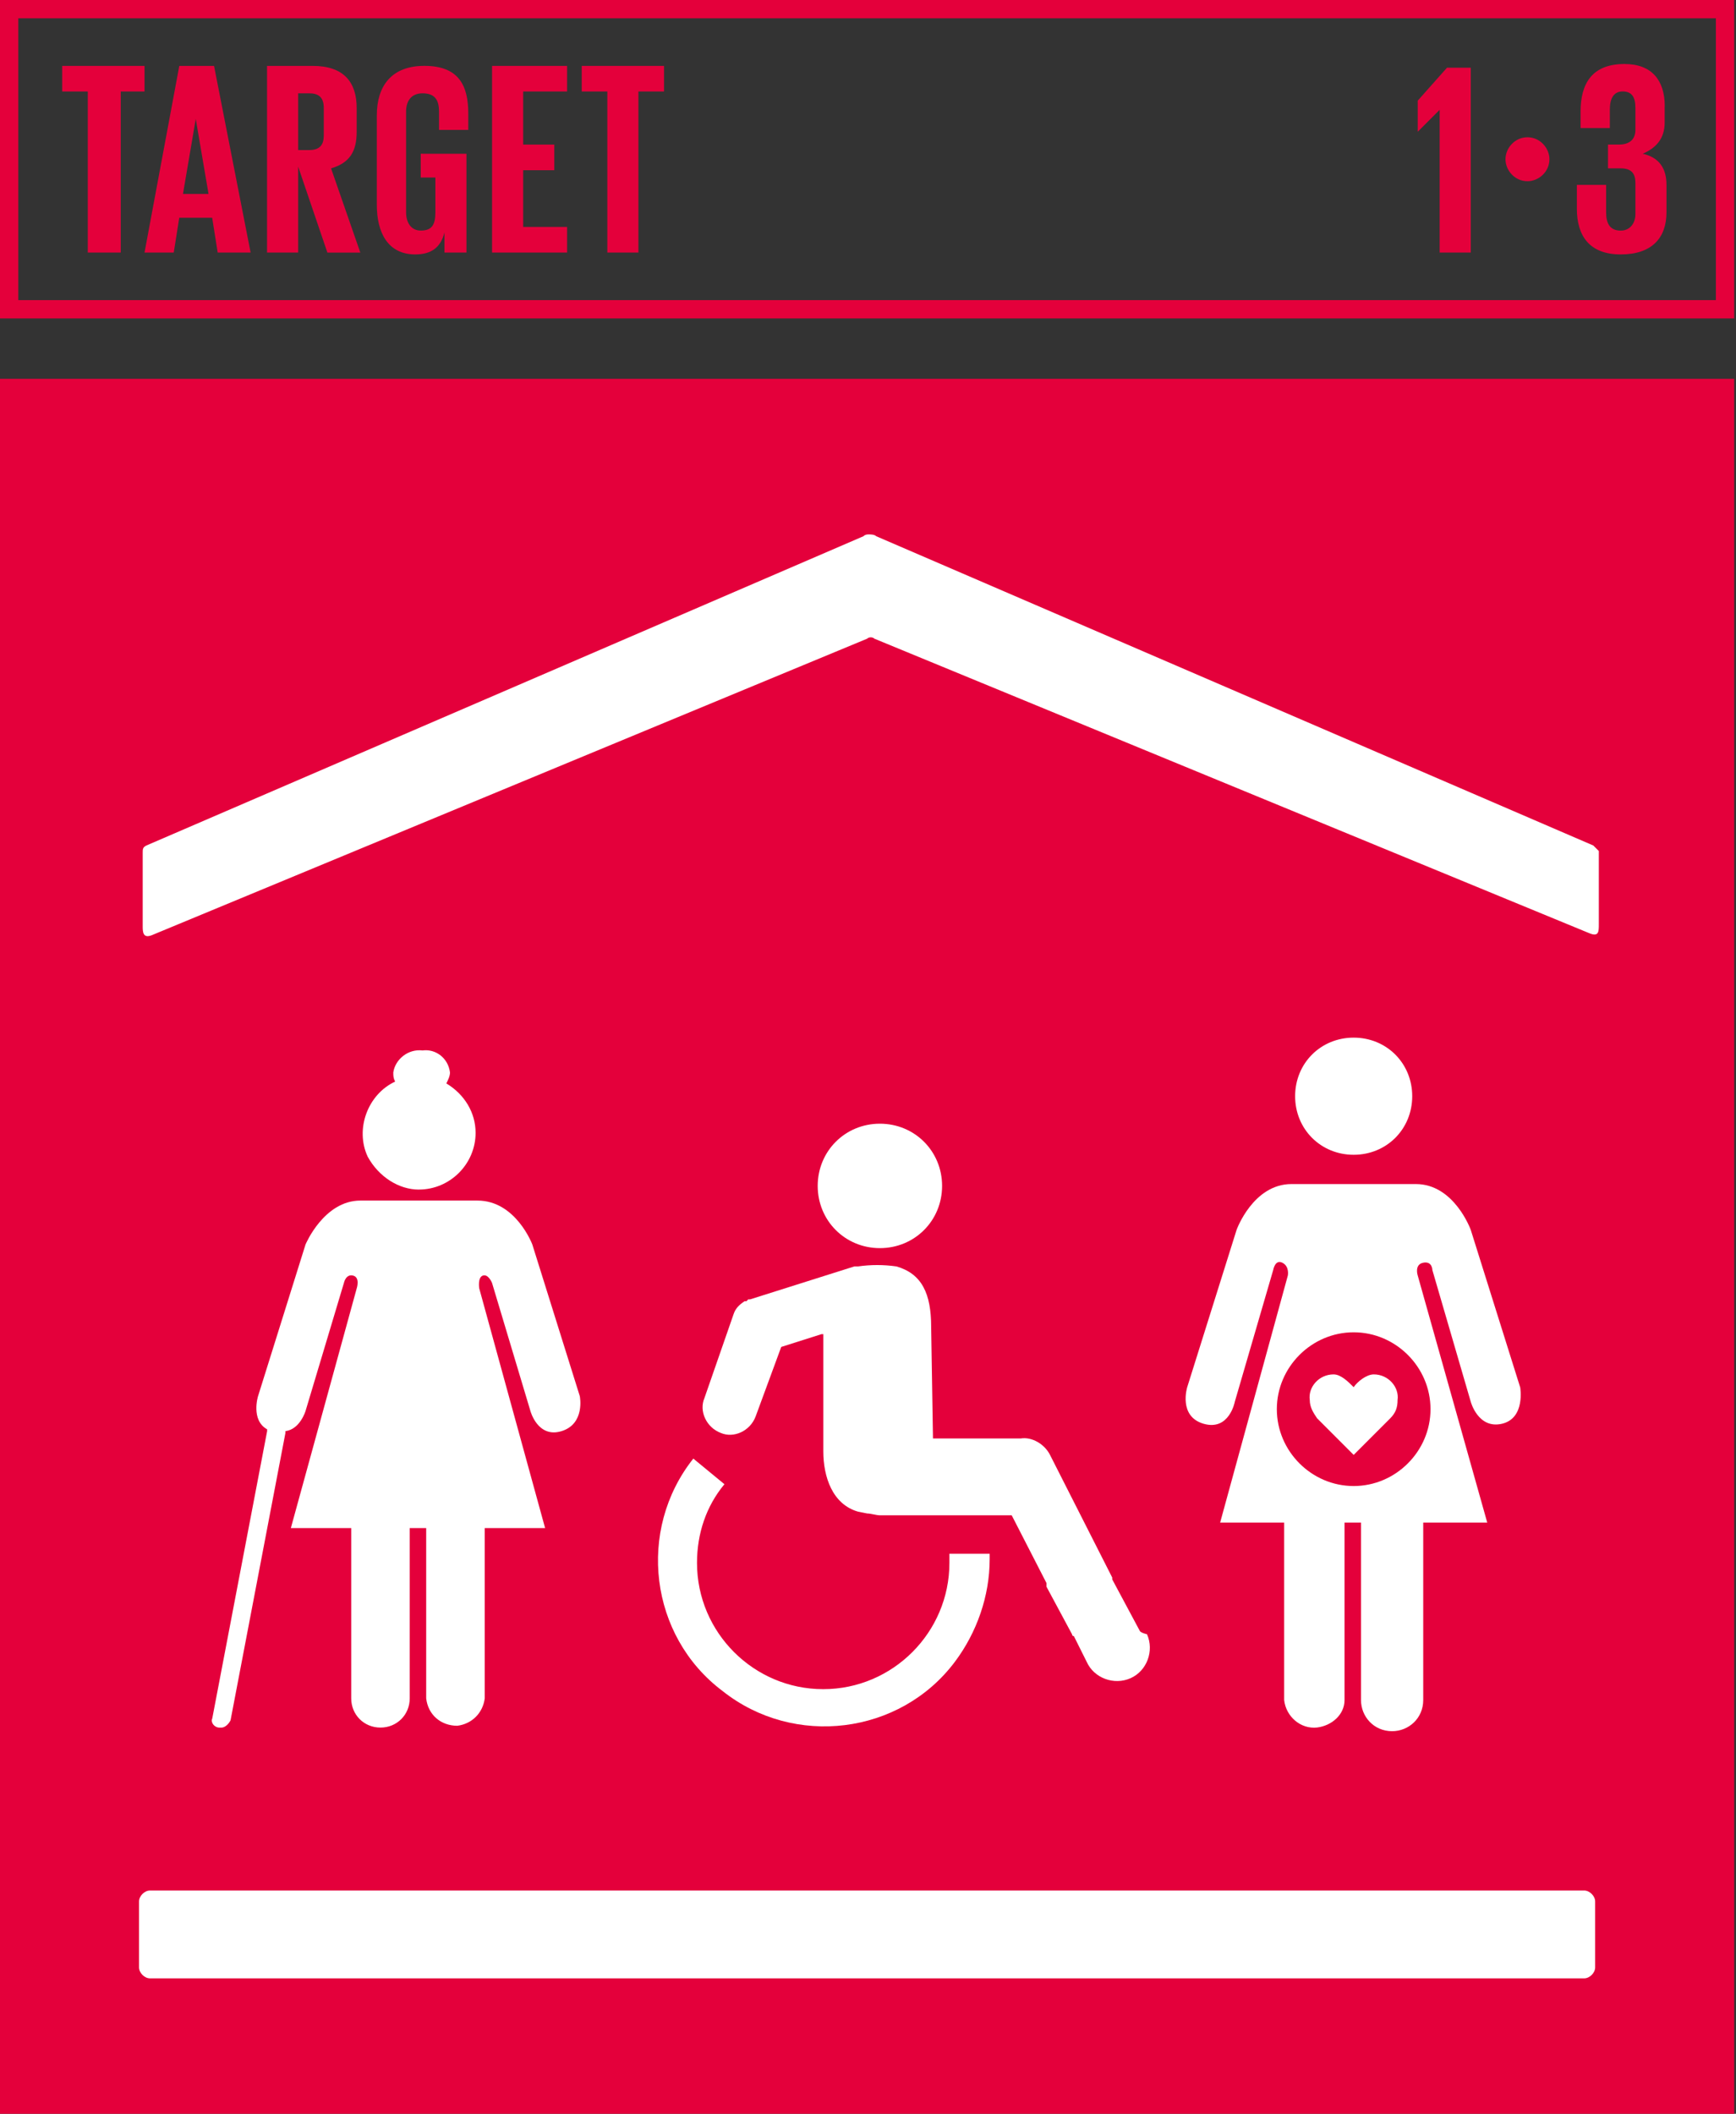 <?xml version="1.0" encoding="UTF-8"?><svg id="Capa_1" xmlns="http://www.w3.org/2000/svg" viewBox="0 0 467 568.37"><rect x="0" y="0" width="467" height="568.37" fill="#333333" stroke="none"/><defs><style>.cls-1{fill:#fff;}.cls-2{fill:#e4003b;}</style></defs><path class="cls-2" d="M4.92,80.7H461.59V4.92H4.92V80.7Zm462.08,4.92H0V0H466.51V85.62h.49Z"/><polygon class="cls-2" points="16.73 17.72 38.88 17.72 38.88 24.6 32.48 24.6 32.48 67.91 23.62 67.91 23.62 24.6 16.73 24.6 16.73 17.72"/><path class="cls-2" d="M49.21,52.16h6.89l-3.44-20.18-3.44,20.18Zm-10.33,15.75l9.35-50.19h9.35l9.84,50.19h-8.86l-1.48-9.35h-8.86l-1.48,9.35h-7.87Z"/><path class="cls-2" d="M80.21,24.6v15.75h2.95c2.95,0,3.94-1.48,3.94-3.94v-7.38c0-2.95-1.48-3.94-3.94-3.94h-2.95v-.49Zm0,20.18v23.13h-8.37V17.72h12.3c8.37,0,11.81,4.43,11.81,11.32v6.4c0,5.41-1.97,8.37-6.89,9.84l7.87,22.64h-8.86l-7.87-23.13Z"/><path class="cls-2" d="M113.67,41.34h11.81v26.57h-5.91v-5.41c-.98,3.94-3.44,5.91-7.87,5.91-7.38,0-10.33-5.91-10.33-13.29V31c0-7.87,3.94-13.29,12.79-13.29,9.35,0,11.81,5.41,11.81,12.79v4.43h-7.87v-4.92c0-2.95-.98-4.92-4.43-4.92-2.95,0-4.43,1.97-4.43,4.92v27.07c0,2.95,1.48,4.92,3.94,4.92,2.95,0,3.94-1.48,3.94-4.92v-9.35h-3.94v-6.4h.49Z"/><polygon class="cls-2" points="132.37 17.72 152.55 17.72 152.55 24.6 140.74 24.6 140.74 38.88 149.11 38.88 149.11 45.77 140.74 45.77 140.74 61.02 152.55 61.02 152.55 67.91 132.37 67.91 132.37 17.72"/><polygon class="cls-2" points="156.49 17.72 178.63 17.72 178.63 24.6 171.74 24.6 171.74 67.91 163.38 67.91 163.38 24.6 156.49 24.6 156.49 17.72"/><polygon class="cls-2" points="395.65 17.72 395.65 67.91 387.28 67.91 387.28 29.53 381.38 35.43 381.38 27.07 389.25 18.21 395.65 18.21 395.65 17.72"/><path class="cls-2" d="M410.9,36.91c3.44,0,5.91,2.95,5.91,5.91,0,3.44-2.95,5.91-5.91,5.91-3.44,0-5.91-2.95-5.91-5.91s2.46-5.91,5.91-5.91"/><path class="cls-2" d="M447.81,28.54v4.43c0,4.43-2.46,6.89-5.91,8.37,4.43,.98,6.4,3.94,6.4,8.37v7.38c0,6.89-3.94,11.32-12.3,11.32s-11.81-4.92-11.81-12.3v-6.4h7.87v7.38c0,2.95,.98,4.92,3.94,4.92,2.46,0,3.94-1.97,3.94-4.43v-8.37c0-2.46-.98-3.94-3.94-3.94h-3.44v-6.4h2.95c2.95,0,4.43-1.48,4.43-3.94v-5.91c0-2.95-.98-4.43-3.44-4.43s-3.44,1.97-3.44,4.92v4.92h-7.87v-4.43c0-7.38,2.95-12.79,11.81-12.79,7.38,0,10.83,4.43,10.83,11.32"/><g><rect class="cls-2" x="0" y="101.86" width="466.51" height="466.51"/><path class="cls-1" d="M364.15,310.51c8.86,0,15.75-6.89,15.75-15.75s-6.89-15.75-15.75-15.75-15.75,6.89-15.75,15.75,6.89,15.75,15.75,15.75"/><path class="cls-1" d="M384.82,378.91c0,11.32-9.35,20.67-20.67,20.67s-20.67-9.35-20.67-20.67,9.35-20.67,20.67-20.67,20.67,9.35,20.67,20.67m24.11-5.91l-13.29-42.32s-4.43-12.3-14.76-12.3h-33.46c-10.33,0-14.76,12.3-14.76,12.3l-13.29,42.32s-2.46,7.87,4.43,9.84c6.89,1.97,8.37-5.91,8.37-5.91l10.33-35.43s.49-2.95,2.46-1.97c1.97,.98,1.48,3.44,1.48,3.44l-18.21,66.43h17.22v47.73c.49,4.43,4.43,7.87,8.86,7.38,3.94-.49,7.38-3.44,7.38-7.38v-47.73h4.43v47.73c0,4.43,3.44,8.37,8.37,8.37,4.43,0,8.37-3.44,8.37-8.37v-47.73h17.22l-18.7-66.43s-.98-2.95,1.48-3.44c2.46-.49,2.46,1.97,2.46,1.97l10.33,35.43s1.97,7.38,8.37,5.91c6.4-1.48,4.92-9.84,4.92-9.84"/><path class="cls-1" d="M369.56,369.56c-1.97,0-4.43,1.97-5.41,3.44-1.48-1.48-3.44-3.44-5.41-3.44-3.94,0-6.89,3.44-6.4,6.89,0,1.97,.98,3.44,1.97,4.92l9.84,9.84,9.84-9.84c1.48-1.48,1.97-2.95,1.97-4.92,.49-3.44-2.46-6.89-6.4-6.89,.49,0,0,0,0,0"/><path class="cls-1" d="M236.7,335.61c9.35,0,16.73-7.38,16.73-16.73s-7.38-16.73-16.73-16.73-16.73,7.38-16.73,16.73,7.38,16.73,16.73,16.73"/><path class="cls-1" d="M306.58,438.46l-7.38-13.78v-.49l-16.73-32.97c-1.48-2.95-4.92-4.92-7.87-4.43h-23.62l-.49-30.02c0-8.86-2.46-14.27-9.35-16.24-3.44-.49-6.89-.49-10.33,0h-.98l-28.05,8.86h-.49l-.49,.49h-.49c-1.48,.98-2.46,1.97-2.95,3.44l-7.87,22.64c-1.48,3.44,.49,7.87,4.43,9.35,3.44,1.48,7.87-.49,9.35-4.43l6.89-18.7,10.83-3.44h.49v31.49c0,6.89,2.46,14.27,9.35,16.24l2.46,.49c.98,0,2.46,.49,3.44,.49h35.43l9.35,18.21v.98l3.44,6.4,3.44,6.4s0,.49,.49,.49l3.44,6.89c1.97,4.43,7.38,6.4,11.81,4.43,4.43-1.97,6.4-7.38,4.43-11.81-1.97-.49-1.97-.98-1.97-.98"/><path class="cls-1" d="M255.4,418.77v1.48c0,18.7-15.26,33.95-33.95,33.95s-33.95-15.25-33.95-33.95c0-7.87,2.46-15.25,7.38-21.16l-8.37-6.89c-15.25,19.19-11.81,47.73,7.87,62.5,19.19,15.25,47.73,11.81,62.5-7.87,5.91-7.87,9.35-17.72,9.35-27.56v-1.48h-10.83v.98Z"/><path class="cls-1" d="M112.69,319.86c8.37,0,15.25-6.89,15.25-15.25,0-5.41-2.95-10.33-7.87-13.29,.49-.98,.98-1.97,.98-2.95-.49-3.94-3.94-6.4-7.38-5.91-3.94-.49-7.38,2.46-7.87,5.91,0,.98,0,1.48,.49,2.46-7.38,3.44-10.83,12.79-7.38,20.18,2.95,5.41,8.37,8.86,13.78,8.86"/><path class="cls-1" d="M155.99,375.47l-12.79-40.84s-4.43-11.81-14.76-11.81h-31.49c-9.84,0-14.76,11.81-14.76,11.81l-12.79,40.84s-1.97,6.4,2.46,8.86v.49l-14.76,77.26c-.49,.98,.49,2.46,1.97,2.46h.49c.98,0,1.97-.98,2.46-1.97l14.76-77.26v-.49c3.94-.49,5.41-5.41,5.41-5.41l10.33-34.45s.49-2.46,2.46-1.97c1.97,.49,.98,3.44,.98,3.44l-17.72,64.46h16.24v45.77c0,4.43,3.44,7.87,7.87,7.87s7.87-3.44,7.87-7.87v-45.77h4.43v45.77c.49,4.43,3.94,7.38,8.37,7.38,3.94-.49,6.89-3.44,7.38-7.38v-45.77h16.24l-17.72-64.46s-.49-2.95,.98-3.44c1.48-.49,2.46,1.97,2.46,1.97l10.33,34.45s1.97,7.38,8.37,5.41c6.4-1.97,4.92-9.35,4.92-9.35"/><path class="cls-1" d="M428.62,227.35l-192.9-83.16c-.49-.49-1.48-.49-1.97-.49s-.98,0-1.48,.49L39.37,227.35c-.98,.49-.98,.98-.98,1.97v19.68c0,1.48,0,3.44,2.46,2.46l192.41-79.72c.49-.49,1.48-.49,1.97,0l192.41,79.23c2.46,.98,2.46-.49,2.46-2.46v-19.68c-.49-.49-.98-.98-1.48-1.48"/><path class="cls-1" d="M40.35,508.34H426.16c1.48,0,2.95,1.48,2.95,2.95v17.72c0,1.48-1.48,2.95-2.95,2.95H40.35c-1.48,0-2.95-1.48-2.95-2.95v-17.72c0-1.48,1.48-2.95,2.95-2.95"/></g></svg>